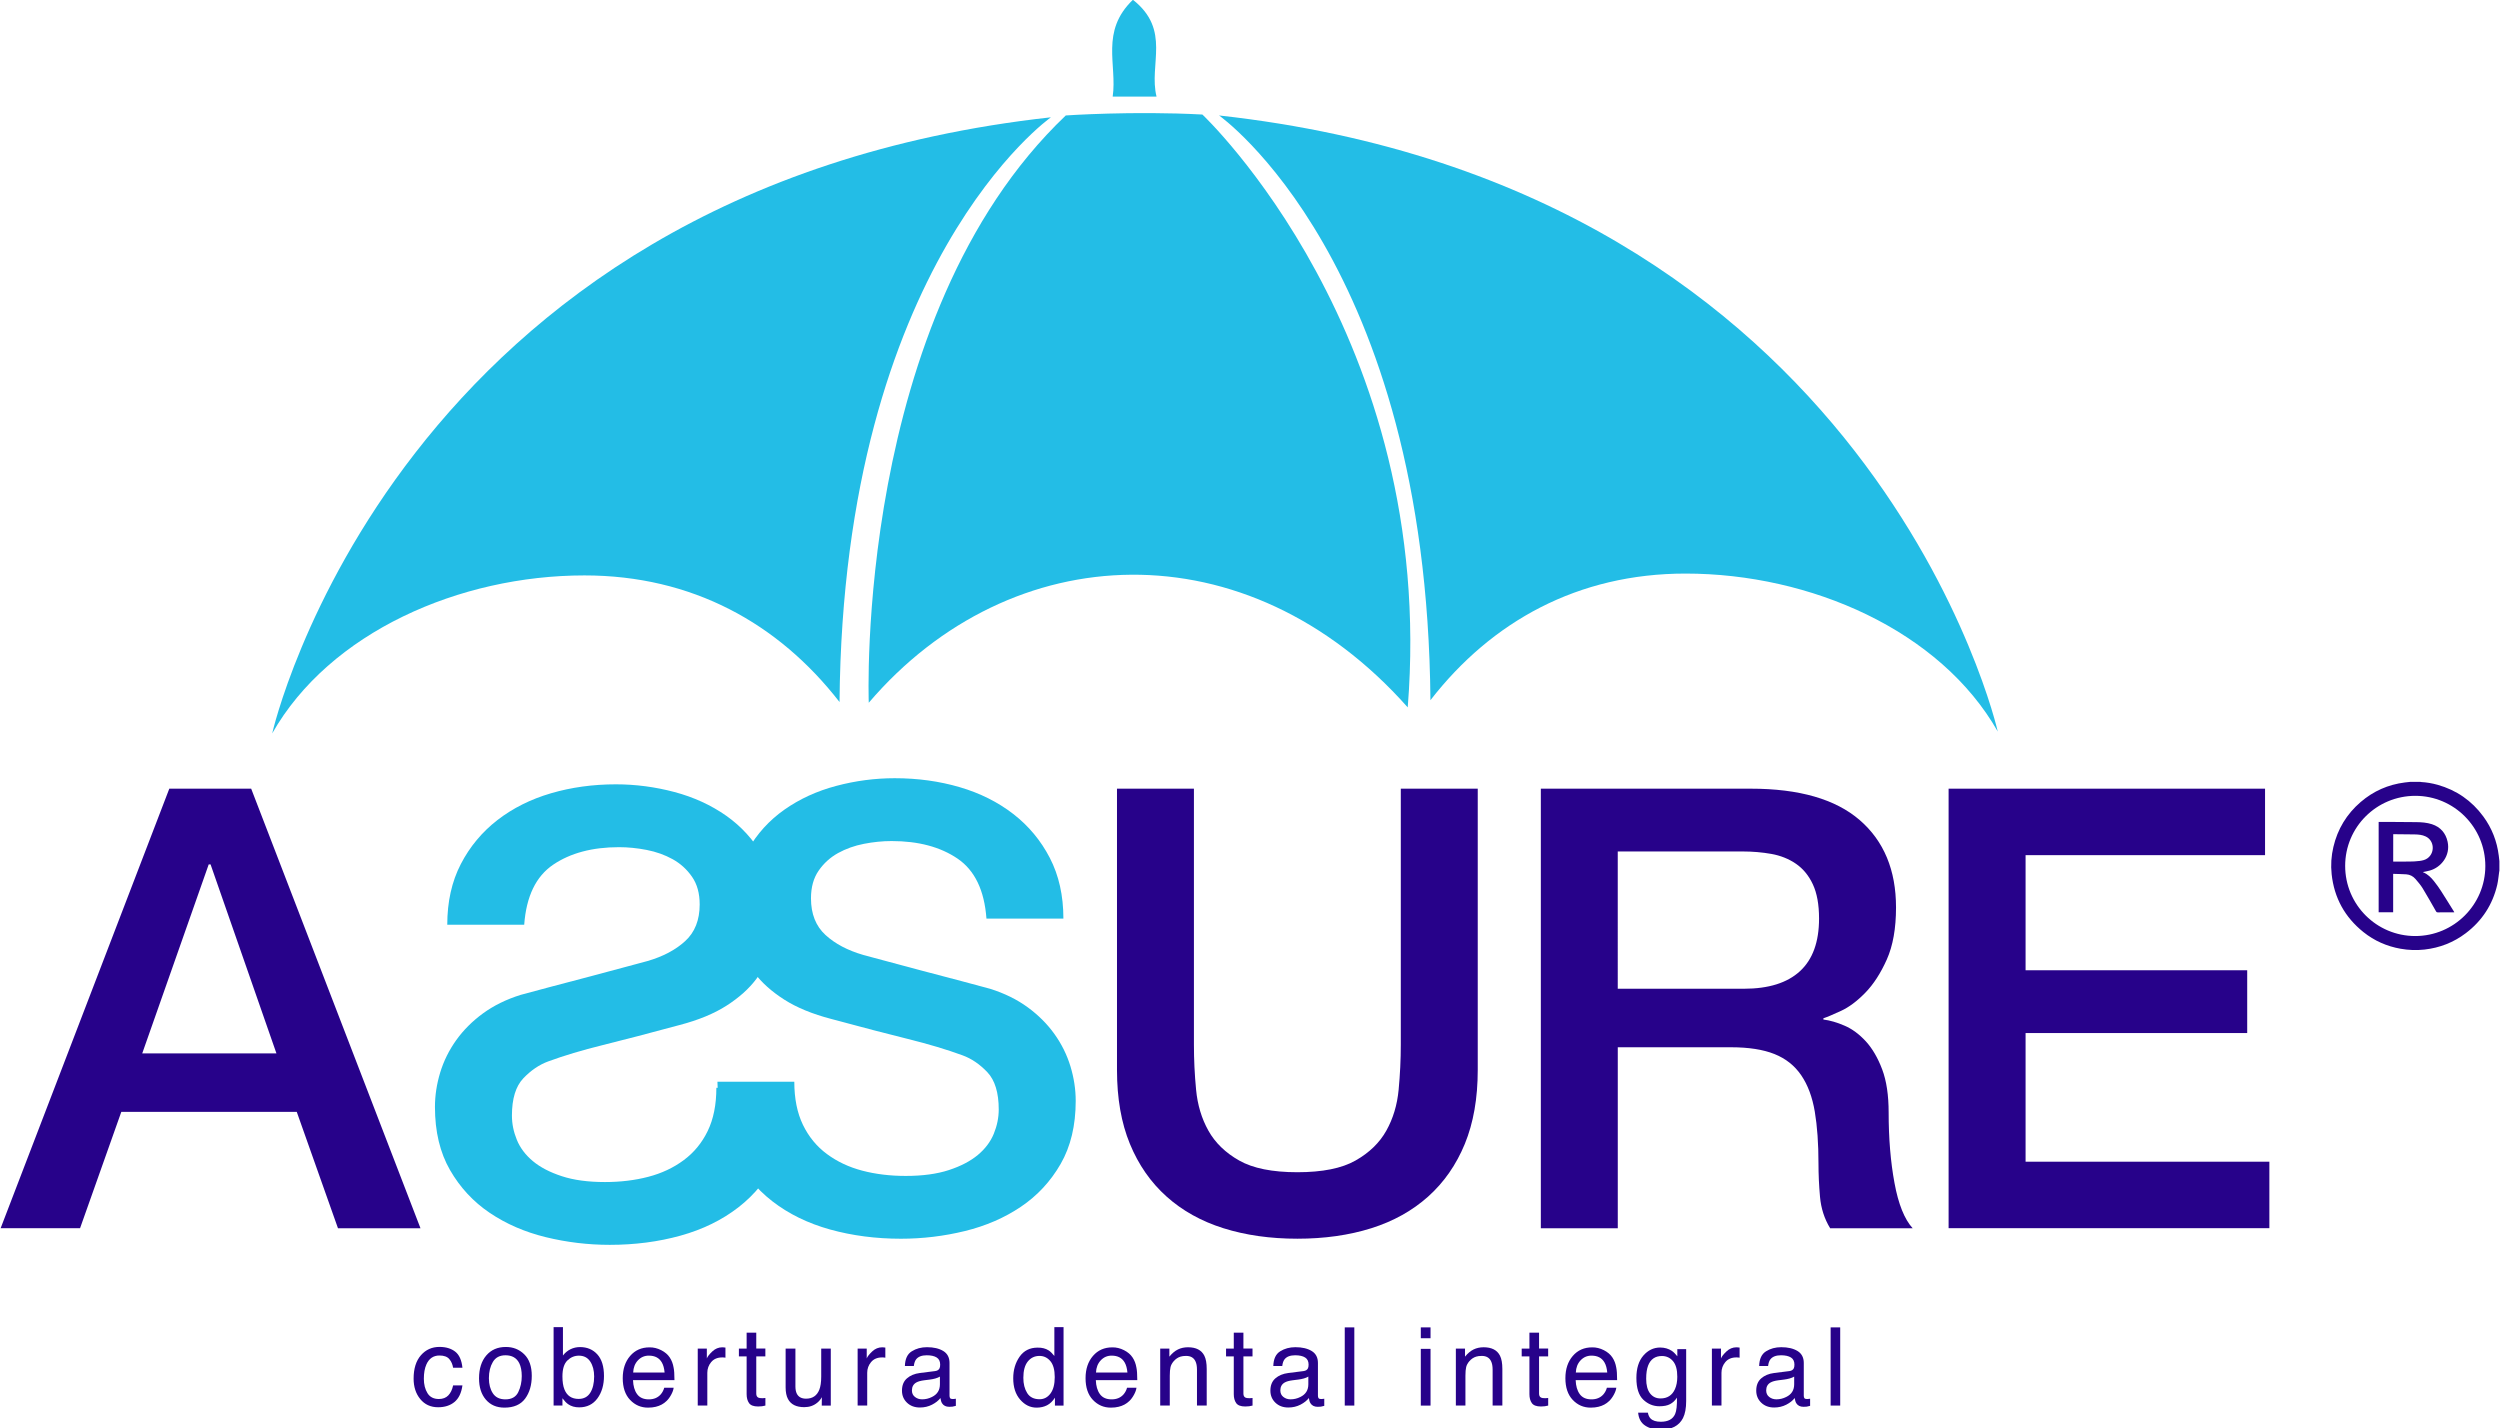 <svg xmlns="http://www.w3.org/2000/svg" xmlns:xlink="http://www.w3.org/1999/xlink" id="Capa_1" x="0px" y="0px" viewBox="0 0 786 449" style="enable-background:new 0 0 786 449;" xml:space="preserve">
<style type="text/css">
	.st0{fill:#23BDE6;}
	.st1{fill:#27028A;}
</style>
<g>
	<g>
		<g>
			<path class="st0" d="M249.73,340.09c0,5.29,0.9,9.81,2.71,13.55c1.81,3.74,4.32,6.81,7.55,9.19c3.22,2.39,6.93,4.13,11.13,5.23     c4.19,1.1,8.74,1.65,13.65,1.65c5.29,0,9.8-0.61,13.55-1.84c3.74-1.22,6.77-2.81,9.1-4.74c2.32-1.94,4-4.16,5.03-6.68     s1.55-5.06,1.55-7.64c0-5.29-1.2-9.19-3.58-11.71c-2.39-2.52-5-4.29-7.84-5.32c-4.9-1.8-10.61-3.51-17.13-5.13     c-6.52-1.61-14.55-3.71-24.1-6.29c-5.94-1.55-10.87-3.58-14.81-6.1c-3.94-2.52-7.06-5.32-9.39-8.42     c-2.32-3.1-3.97-6.39-4.94-9.87s-1.45-7.03-1.45-10.65c0-6.97,1.45-13,4.36-18.1c2.9-5.1,6.74-9.32,11.52-12.68     c4.77-3.35,10.19-5.84,16.26-7.45c6.06-1.61,12.19-2.42,18.39-2.42c7.22,0,14.03,0.94,20.42,2.81s12,4.68,16.84,8.42     s8.68,8.36,11.52,13.84c2.84,5.49,4.26,11.84,4.26,19.07h-24.19c-0.65-8.9-3.68-15.19-9.1-18.87s-12.32-5.51-20.71-5.51     c-2.84,0-5.74,0.29-8.71,0.87s-5.68,1.55-8.13,2.9c-2.45,1.36-4.48,3.19-6.1,5.52c-1.61,2.32-2.42,5.23-2.42,8.71     c0,4.9,1.52,8.74,4.55,11.52s7,4.87,11.9,6.29c0.51,0.13,2.55,0.68,6.1,1.64c3.55,0.97,7.52,2.03,11.9,3.19     c4.39,1.16,8.68,2.29,12.87,3.39s7.19,1.91,9,2.42c4.52,1.42,8.45,3.36,11.81,5.81c3.35,2.45,6.16,5.26,8.42,8.42     s3.93,6.55,5.03,10.16c1.09,3.61,1.65,7.23,1.65,10.84c0,7.74-1.58,14.36-4.74,19.84c-3.16,5.49-7.32,9.97-12.48,13.45     s-11.03,6.03-17.61,7.64c-6.58,1.61-13.29,2.42-20.13,2.42c-7.87,0-15.29-0.97-22.26-2.9c-6.97-1.94-13.03-4.9-18.19-8.9     s-9.29-9.13-12.39-15.39s-4.71-13.65-4.84-22.16h24.17V340.09z"></path>
			<path class="st0" d="M249.39,342.03c-0.13,8.52-1.74,15.9-4.84,22.16c-3.1,6.26-7.22,11.39-12.39,15.39     c-5.16,4-11.23,6.97-18.19,8.9c-6.97,1.94-14.39,2.9-22.26,2.9c-6.84,0-13.55-0.81-20.13-2.42c-6.58-1.61-12.45-4.16-17.61-7.64     s-9.32-7.97-12.48-13.45c-3.16-5.48-4.74-12.1-4.74-19.84c0-3.61,0.55-7.22,1.65-10.84c1.1-3.61,2.78-7,5.03-10.16     c2.26-3.16,5.07-5.97,8.42-8.42c3.36-2.45,7.29-4.39,11.81-5.81c1.81-0.51,4.81-1.32,9-2.42c4.19-1.09,8.49-2.23,12.87-3.39     c4.39-1.16,8.36-2.23,11.9-3.19c3.55-0.97,5.58-1.52,6.1-1.64c4.91-1.42,8.87-3.51,11.9-6.29c3.03-2.77,4.55-6.61,4.55-11.52     c0-3.48-0.8-6.39-2.42-8.71c-1.61-2.32-3.64-4.16-6.1-5.52c-2.45-1.35-5.16-2.32-8.13-2.9s-5.87-0.87-8.71-0.87     c-8.39,0-15.29,1.84-20.71,5.51c-5.42,3.68-8.45,9.97-9.1,18.87h-24.19c0-7.22,1.42-13.58,4.26-19.07     c2.84-5.48,6.68-10.09,11.52-13.84c4.84-3.74,10.45-6.55,16.84-8.42s13.19-2.81,20.42-2.81c6.19,0,12.32,0.81,18.39,2.42     c6.07,1.62,11.49,4.1,16.26,7.45c4.78,3.36,8.61,7.58,11.52,12.68c2.9,5.1,4.36,11.13,4.36,18.1c0,3.61-0.48,7.16-1.45,10.65     c-0.97,3.48-2.61,6.77-4.94,9.87c-2.32,3.1-5.45,5.9-9.39,8.42c-3.93,2.52-8.87,4.55-14.81,6.1c-9.55,2.58-17.58,4.68-24.1,6.29     c-6.51,1.61-12.22,3.32-17.13,5.13c-2.84,1.04-5.45,2.81-7.84,5.32c-2.39,2.52-3.58,6.42-3.58,11.71c0,2.58,0.52,5.13,1.55,7.64     c1.03,2.52,2.71,4.74,5.03,6.68c2.32,1.94,5.36,3.52,9.1,4.74c3.74,1.23,8.26,1.84,13.55,1.84c4.9,0,9.45-0.55,13.65-1.65     c4.19-1.09,7.91-2.84,11.13-5.23c3.23-2.39,5.74-5.45,7.55-9.19s2.71-8.26,2.71-13.55h24.17V342.03z"></path>
		</g>
	</g>
	<g>
		<g>
			<path class="st1" d="M53.23,247.96h25.74l53.23,138.2h-25.94L93.3,349.57H38.14l-12.97,36.58H0.2L53.23,247.96z M44.72,331.18     h42.19L66.2,271.76h-0.58L44.72,331.18z"></path>
			<path class="st1" d="M351.18,247.96h24.19v80.52c0,4.65,0.22,9.36,0.68,14.13c0.45,4.77,1.74,9.07,3.87,12.87     c2.13,3.81,5.35,6.94,9.68,9.39c4.32,2.45,10.42,3.68,18.29,3.68s13.97-1.22,18.29-3.68c4.32-2.45,7.55-5.58,9.68-9.39     c2.13-3.8,3.42-8.1,3.87-12.87c0.45-4.77,0.68-9.48,0.68-14.13v-80.52h24.19v88.45c0,8.9-1.36,16.64-4.06,23.23     c-2.71,6.58-6.55,12.1-11.52,16.55c-4.97,4.45-10.94,7.78-17.9,9.97c-6.97,2.19-14.71,3.29-23.23,3.29     c-8.52,0-16.26-1.1-23.23-3.29s-12.94-5.52-17.9-9.97c-4.97-4.45-8.81-9.97-11.52-16.55s-4.06-14.32-4.06-23.23V247.96z"></path>
			<path class="st1" d="M484.43,247.96h66c15.22,0,26.64,3.29,34.26,9.87c7.61,6.58,11.42,15.74,11.42,27.48     c0,6.58-0.97,12.03-2.9,16.36c-1.94,4.33-4.19,7.81-6.77,10.45c-2.58,2.65-5.13,4.55-7.65,5.71s-4.35,1.94-5.52,2.32v0.39     c2.06,0.26,4.29,0.9,6.68,1.94c2.39,1.03,4.61,2.68,6.68,4.93c2.06,2.26,3.77,5.2,5.13,8.81s2.03,8.13,2.03,13.55     c0,8.13,0.61,15.52,1.84,22.16c1.22,6.65,3.13,11.39,5.71,14.23H575.4c-1.81-2.97-2.87-6.26-3.19-9.87s-0.48-7.1-0.48-10.45     c0-6.32-0.39-11.77-1.16-16.35c-0.77-4.58-2.2-8.39-4.26-11.42c-2.07-3.03-4.87-5.26-8.42-6.68c-3.55-1.42-8.1-2.13-13.65-2.13     h-35.61v56.9h-24.19v-138.2H484.43z M508.62,310.86h39.68c7.74,0,13.61-1.84,17.61-5.52s6-9.19,6-16.55     c0-4.39-0.65-7.97-1.94-10.74s-3.07-4.93-5.32-6.48c-2.26-1.55-4.84-2.58-7.74-3.1c-2.9-0.51-5.9-0.77-9-0.77h-39.29     L508.62,310.86L508.62,310.86z"></path>
			<path class="st1" d="M612.64,247.96h99.49v20.9h-75.29v36.19h69.68v19.74h-69.68v40.45h76.65v20.9H612.64V247.96z"></path>
		</g>
	</g>
	<g>
		<g>
			<path class="st1" d="M143.11,424.95c1.27,0.98,2.03,2.67,2.28,5.07h-2.93c-0.18-1.1-0.59-2.02-1.22-2.75s-1.66-1.1-3.06-1.1     c-1.92,0-3.29,0.94-4.12,2.81c-0.54,1.21-0.8,2.71-0.8,4.5s0.38,3.3,1.14,4.53s1.95,1.84,3.58,1.84c1.25,0,2.24-0.38,2.97-1.14     s1.23-1.8,1.51-3.13h2.93c-0.33,2.38-1.17,4.11-2.51,5.21s-3.05,1.65-5.14,1.65c-2.34,0-4.21-0.86-5.61-2.57     c-1.4-1.71-2.09-3.85-2.09-6.42c0-3.15,0.76-5.59,2.29-7.35c1.53-1.75,3.47-2.63,5.84-2.63     C140.2,423.47,141.84,423.97,143.11,424.95z"></path>
			<path class="st1" d="M164.81,425.78c1.58,1.54,2.38,3.8,2.38,6.79c0,2.89-0.7,5.27-2.09,7.16c-1.4,1.88-3.56,2.83-6.5,2.83     c-2.45,0-4.39-0.83-5.83-2.5s-2.16-3.9-2.16-6.71c0-3.01,0.76-5.41,2.28-7.19s3.56-2.67,6.11-2.67     C161.29,423.47,163.23,424.24,164.81,425.78z M162.94,437.69c0.73-1.51,1.1-3.19,1.1-5.04c0-1.67-0.27-3.03-0.79-4.08     c-0.84-1.65-2.28-2.47-4.33-2.47c-1.82,0-3.14,0.7-3.97,2.11c-0.83,1.4-1.24,3.1-1.24,5.08c0,1.91,0.41,3.49,1.24,4.76     c0.83,1.27,2.14,1.91,3.94,1.91C160.86,439.96,162.21,439.2,162.94,437.69z"></path>
			<path class="st1" d="M174.06,417.25h2.93v8.92c0.66-0.86,1.45-1.51,2.37-1.97c0.92-0.45,1.92-0.68,2.99-0.68     c2.24,0,4.06,0.77,5.45,2.3s2.09,3.8,2.09,6.78c0,2.83-0.69,5.19-2.07,7.06s-3.29,2.81-5.73,2.81c-1.37,0-2.52-0.33-3.46-0.99     c-0.56-0.39-1.16-1.01-1.8-1.87v2.29h-2.78v-24.65H174.06z M185.58,437.88c0.81-1.29,1.22-3,1.22-5.12     c0-1.88-0.41-3.45-1.22-4.68c-0.81-1.24-2.01-1.86-3.58-1.86c-1.38,0-2.58,0.51-3.62,1.52c-1.04,1.02-1.55,2.69-1.55,5.02     c0,1.68,0.21,3.05,0.64,4.1c0.79,1.97,2.28,2.96,4.45,2.96C183.55,439.82,184.77,439.17,185.58,437.88z"></path>
			<path class="st1" d="M207.87,424.49c1.19,0.6,2.09,1.37,2.71,2.32c0.6,0.9,1,1.96,1.2,3.16c0.18,0.83,0.27,2.14,0.27,3.95h-13.03     c0.06,1.82,0.48,3.29,1.28,4.39s2.03,1.65,3.7,1.65c1.56,0,2.81-0.52,3.73-1.56c0.52-0.6,0.89-1.31,1.11-2.1h2.96     c-0.08,0.66-0.34,1.39-0.78,2.2s-0.93,1.47-1.47,1.98c-0.91,0.89-2.03,1.49-3.37,1.81c-0.72,0.18-1.53,0.27-2.44,0.27     c-2.22,0-4.1-0.81-5.64-2.43s-2.31-3.9-2.31-6.82c0-2.88,0.78-5.21,2.33-7.01c1.55-1.8,3.58-2.69,6.09-2.69     C205.46,423.59,206.68,423.89,207.87,424.49z M208.95,431.52c-0.12-1.31-0.4-2.35-0.85-3.13c-0.82-1.45-2.18-2.18-4.1-2.18     c-1.37,0-2.52,0.5-3.45,1.5s-1.42,2.27-1.48,3.81H208.95z"></path>
			<path class="st1" d="M219.37,423.99h2.86v3.1c0.23-0.6,0.81-1.34,1.72-2.2c0.91-0.86,1.97-1.3,3.16-1.3     c0.06,0,0.15,0.01,0.28,0.02c0.13,0.01,0.36,0.03,0.69,0.07v3.18c-0.18-0.03-0.34-0.06-0.49-0.07c-0.15-0.01-0.32-0.02-0.49-0.02     c-1.52,0-2.68,0.49-3.5,1.46c-0.81,0.98-1.22,2.1-1.22,3.37v10.31h-3.01V423.99z"></path>
			<path class="st1" d="M234.72,418.99h3.05v5h2.86v2.46h-2.86v11.7c0,0.63,0.21,1.04,0.64,1.26c0.23,0.12,0.62,0.18,1.17,0.18     c0.14,0,0.3,0,0.47-0.01s0.36-0.03,0.59-0.06v2.39c-0.35,0.1-0.71,0.17-1.08,0.22c-0.37,0.04-0.78,0.07-1.21,0.07     c-1.41,0-2.36-0.36-2.86-1.08s-0.75-1.65-0.75-2.8v-11.86h-2.43V424h2.43v-5.01H234.72z"></path>
			<path class="st1" d="M250.08,423.99v11.9c0,0.91,0.14,1.66,0.42,2.24c0.52,1.07,1.49,1.61,2.92,1.61c2.04,0,3.43-0.94,4.17-2.81     c0.4-1,0.6-2.38,0.6-4.13V424h3.01v17.92h-2.84l0.03-2.64c-0.38,0.68-0.86,1.26-1.43,1.72c-1.13,0.94-2.5,1.41-4.1,1.41     c-2.51,0-4.21-0.85-5.12-2.56c-0.49-0.91-0.74-2.14-0.74-3.66v-12.18h3.08V423.99z"></path>
			<path class="st1" d="M269.64,423.99h2.86v3.1c0.23-0.6,0.81-1.34,1.72-2.2c0.91-0.86,1.97-1.3,3.16-1.3     c0.06,0,0.15,0.01,0.28,0.02c0.13,0.01,0.36,0.03,0.69,0.07v3.18c-0.18-0.03-0.34-0.06-0.49-0.07s-0.32-0.02-0.49-0.02     c-1.52,0-2.68,0.49-3.5,1.46c-0.81,0.98-1.22,2.1-1.22,3.37v10.31h-3.01V423.99z"></path>
			<path class="st1" d="M294,431.07c0.69-0.09,1.15-0.38,1.39-0.87c0.13-0.27,0.2-0.65,0.2-1.16c0-1.03-0.36-1.78-1.09-2.24     s-1.77-0.7-3.13-0.7c-1.57,0-2.68,0.43-3.34,1.28c-0.37,0.47-0.61,1.17-0.72,2.1h-2.81c0.06-2.21,0.77-3.76,2.15-4.62     c1.38-0.87,2.97-1.3,4.79-1.3c2.11,0,3.82,0.4,5.13,1.2c1.3,0.8,1.96,2.05,1.96,3.75v10.32c0,0.31,0.06,0.56,0.19,0.75     s0.4,0.28,0.81,0.28c0.13,0,0.28-0.01,0.45-0.03s0.35-0.04,0.54-0.07V442c-0.47,0.13-0.83,0.22-1.07,0.25     c-0.25,0.03-0.58,0.05-1,0.05c-1.04,0-1.79-0.37-2.26-1.1c-0.25-0.39-0.42-0.94-0.52-1.66c-0.61,0.8-1.49,1.5-2.64,2.09     c-1.15,0.59-2.42,0.89-3.8,0.89c-1.66,0-3.02-0.5-4.07-1.51c-1.05-1.01-1.58-2.27-1.58-3.79c0-1.66,0.52-2.95,1.56-3.86     c1.04-0.91,2.4-1.48,4.08-1.69L294,431.07z M287.66,439.2c0.64,0.5,1.39,0.75,2.26,0.75c1.06,0,2.09-0.24,3.08-0.74     c1.67-0.81,2.51-2.14,2.51-3.99v-2.42c-0.37,0.23-0.84,0.43-1.42,0.59c-0.58,0.16-1.15,0.27-1.7,0.34l-1.82,0.23     c-1.09,0.14-1.91,0.37-2.46,0.68c-0.93,0.52-1.4,1.36-1.4,2.5C286.7,438.02,287.02,438.7,287.66,439.2z"></path>
			<path class="st1" d="M329.67,424.55c0.53,0.33,1.14,0.92,1.82,1.76v-9.05h2.89v24.66h-2.71v-2.49c-0.7,1.1-1.53,1.9-2.48,2.39     c-0.96,0.49-2.05,0.74-3.28,0.74c-1.99,0-3.71-0.84-5.17-2.52c-1.46-1.68-2.18-3.91-2.18-6.7c0-2.61,0.66-4.87,1.99-6.78     s3.23-2.87,5.69-2.87C327.6,423.67,328.75,423.97,329.67,424.55z M322.95,437.98c0.81,1.29,2.11,1.94,3.9,1.94     c1.39,0,2.53-0.6,3.42-1.8c0.89-1.2,1.34-2.92,1.34-5.16c0-2.26-0.46-3.94-1.38-5.03s-2.06-1.63-3.41-1.63     c-1.51,0-2.73,0.58-3.67,1.74s-1.41,2.87-1.41,5.12C321.73,435.08,322.14,436.69,322.95,437.98z"></path>
			<path class="st1" d="M353.38,424.49c1.19,0.6,2.09,1.37,2.71,2.32c0.6,0.9,1,1.96,1.2,3.16c0.18,0.83,0.27,2.14,0.27,3.95h-13.03     c0.06,1.82,0.48,3.29,1.28,4.39s2.03,1.65,3.7,1.65c1.56,0,2.81-0.52,3.73-1.56c0.52-0.6,0.89-1.31,1.11-2.1h2.96     c-0.08,0.66-0.34,1.39-0.78,2.2s-0.93,1.47-1.47,1.98c-0.91,0.89-2.03,1.49-3.37,1.81c-0.72,0.18-1.53,0.27-2.44,0.27     c-2.22,0-4.1-0.81-5.64-2.43s-2.31-3.9-2.31-6.82c0-2.88,0.78-5.21,2.33-7.01c1.55-1.8,3.58-2.69,6.09-2.69     C350.97,423.59,352.19,423.89,353.38,424.49z M354.46,431.52c-0.12-1.31-0.4-2.35-0.85-3.13c-0.82-1.45-2.18-2.18-4.1-2.18     c-1.37,0-2.52,0.5-3.45,1.5c-0.93,1-1.42,2.27-1.48,3.81H354.46z"></path>
			<path class="st1" d="M364.79,423.99h2.86v2.54c0.85-1.05,1.75-1.8,2.69-2.26c0.95-0.46,2-0.69,3.16-0.69     c2.54,0,4.26,0.89,5.15,2.66c0.49,0.97,0.74,2.36,0.74,4.17v11.49h-3.06v-11.29c0-1.09-0.16-1.97-0.49-2.64     c-0.54-1.12-1.51-1.67-2.91-1.67c-0.71,0-1.3,0.07-1.76,0.22c-0.83,0.25-1.55,0.74-2.18,1.47c-0.5,0.59-0.83,1.2-0.98,1.83     c-0.15,0.63-0.23,1.53-0.23,2.7v9.39h-3.01v-17.92H364.79z"></path>
			<path class="st1" d="M387.88,418.99h3.05v5h2.86v2.46h-2.86v11.7c0,0.63,0.21,1.04,0.64,1.26c0.23,0.12,0.62,0.18,1.17,0.18     c0.14,0,0.3,0,0.47-0.01s0.36-0.03,0.59-0.06v2.39c-0.35,0.1-0.71,0.17-1.08,0.22c-0.37,0.04-0.78,0.07-1.21,0.07     c-1.41,0-2.36-0.36-2.86-1.08s-0.75-1.65-0.75-2.8v-11.86h-2.43V424h2.43v-5.01H387.88z"></path>
			<path class="st1" d="M409.83,431.07c0.69-0.09,1.15-0.38,1.39-0.87c0.13-0.27,0.2-0.65,0.2-1.16c0-1.03-0.36-1.78-1.09-2.24     s-1.77-0.7-3.13-0.7c-1.57,0-2.68,0.43-3.34,1.28c-0.37,0.47-0.61,1.17-0.72,2.1h-2.81c0.06-2.21,0.77-3.76,2.15-4.62     c1.38-0.87,2.97-1.3,4.79-1.3c2.11,0,3.82,0.4,5.13,1.2c1.3,0.8,1.96,2.05,1.96,3.75v10.32c0,0.31,0.06,0.56,0.19,0.75     s0.4,0.28,0.81,0.28c0.13,0,0.28-0.01,0.45-0.03s0.35-0.04,0.54-0.07V442c-0.47,0.13-0.83,0.22-1.07,0.25     c-0.25,0.03-0.58,0.05-1,0.05c-1.04,0-1.79-0.37-2.26-1.1c-0.25-0.39-0.42-0.94-0.52-1.66c-0.61,0.8-1.49,1.5-2.64,2.09     c-1.15,0.59-2.42,0.89-3.8,0.89c-1.66,0-3.02-0.5-4.07-1.51c-1.05-1.01-1.58-2.27-1.58-3.79c0-1.66,0.52-2.95,1.56-3.86     c1.04-0.91,2.4-1.48,4.08-1.69L409.83,431.07z M403.49,439.2c0.64,0.5,1.39,0.75,2.26,0.75c1.06,0,2.09-0.24,3.08-0.74     c1.67-0.81,2.51-2.14,2.51-3.99v-2.42c-0.37,0.23-0.84,0.43-1.42,0.59c-0.58,0.16-1.15,0.27-1.7,0.34l-1.82,0.23     c-1.09,0.14-1.91,0.37-2.46,0.68c-0.93,0.52-1.4,1.36-1.4,2.5C402.54,438.02,402.85,438.7,403.49,439.2z"></path>
			<path class="st1" d="M422.79,417.33h3.01v24.58h-3.01V417.33z"></path>
			<path class="st1" d="M446.7,417.33h3.06v3.41h-3.06V417.33z M446.7,424.08h3.06v17.84h-3.06V424.08z"></path>
			<path class="st1" d="M457.74,423.99h2.86v2.54c0.85-1.05,1.75-1.8,2.69-2.26c0.95-0.46,2-0.69,3.16-0.69     c2.54,0,4.26,0.89,5.15,2.66c0.49,0.97,0.74,2.36,0.74,4.17v11.49h-3.06v-11.29c0-1.09-0.16-1.97-0.49-2.64     c-0.54-1.12-1.51-1.67-2.91-1.67c-0.71,0-1.3,0.07-1.76,0.22c-0.83,0.25-1.55,0.74-2.18,1.47c-0.5,0.59-0.83,1.2-0.98,1.83     s-0.23,1.53-0.23,2.7v9.39h-3.01v-17.92H457.74z"></path>
			<path class="st1" d="M480.83,418.99h3.05v5h2.86v2.46h-2.86v11.7c0,0.63,0.21,1.04,0.64,1.26c0.23,0.12,0.62,0.18,1.17,0.18     c0.14,0,0.3,0,0.47-0.01s0.36-0.03,0.59-0.06v2.39c-0.35,0.1-0.71,0.17-1.08,0.22c-0.37,0.04-0.78,0.07-1.21,0.07     c-1.41,0-2.36-0.36-2.86-1.08s-0.75-1.65-0.75-2.8v-11.86h-2.43V424h2.43v-5.01H480.83z"></path>
			<path class="st1" d="M504.24,424.49c1.19,0.6,2.09,1.37,2.71,2.32c0.6,0.9,1,1.96,1.2,3.16c0.18,0.83,0.27,2.14,0.27,3.95h-13.03     c0.06,1.82,0.48,3.29,1.28,4.39s2.03,1.65,3.7,1.65c1.56,0,2.81-0.52,3.73-1.56c0.52-0.6,0.89-1.31,1.11-2.1h2.96     c-0.08,0.66-0.34,1.39-0.78,2.2s-0.93,1.47-1.47,1.98c-0.91,0.89-2.03,1.49-3.37,1.81c-0.72,0.18-1.53,0.27-2.44,0.27     c-2.22,0-4.1-0.81-5.64-2.43s-2.31-3.9-2.31-6.82c0-2.88,0.78-5.21,2.33-7.01c1.55-1.8,3.58-2.69,6.09-2.69     C501.83,423.59,503.05,423.89,504.24,424.49z M505.32,431.52c-0.12-1.31-0.4-2.35-0.85-3.13c-0.82-1.45-2.18-2.18-4.1-2.18     c-1.37,0-2.52,0.5-3.45,1.5c-0.93,1-1.42,2.27-1.48,3.81H505.32z"></path>
			<path class="st1" d="M525.62,424.71c0.57,0.39,1.14,0.96,1.73,1.71v-2.26h2.78v16.3c0,2.28-0.33,4.07-1,5.39     c-1.25,2.43-3.6,3.65-7.05,3.65c-1.92,0-3.54-0.43-4.85-1.3c-1.31-0.86-2.04-2.22-2.2-4.06h3.06c0.14,0.8,0.43,1.42,0.87,1.86     c0.68,0.67,1.74,1,3.19,1c2.3,0,3.8-0.81,4.51-2.44c0.42-0.96,0.62-2.67,0.58-5.14c-0.6,0.91-1.32,1.6-2.17,2.04     c-0.84,0.45-1.96,0.67-3.35,0.67c-1.93,0-3.62-0.69-5.07-2.07s-2.17-3.66-2.17-6.84c0-3,0.73-5.34,2.19-7.03     c1.46-1.68,3.23-2.53,5.29-2.53C523.35,423.67,524.57,424.02,525.62,424.71z M525.99,427.94c-0.91-1.07-2.07-1.61-3.48-1.61     c-2.11,0-3.55,0.99-4.33,2.98c-0.41,1.06-0.62,2.45-0.62,4.17c0,2.02,0.41,3.56,1.22,4.61c0.82,1.05,1.91,1.58,3.29,1.58     c2.15,0,3.67-0.98,4.54-2.93c0.49-1.1,0.73-2.39,0.73-3.86C527.35,430.66,526.9,429.01,525.99,427.94z"></path>
			<path class="st1" d="M538.22,423.99h2.86v3.1c0.23-0.6,0.81-1.34,1.72-2.2c0.91-0.86,1.97-1.3,3.16-1.3     c0.06,0,0.15,0.01,0.28,0.02c0.13,0.01,0.36,0.03,0.69,0.07v3.18c-0.18-0.03-0.34-0.06-0.49-0.07c-0.15-0.01-0.32-0.02-0.49-0.02     c-1.52,0-2.68,0.49-3.5,1.46c-0.81,0.98-1.22,2.1-1.22,3.37v10.31h-3.01V423.99z"></path>
			<path class="st1" d="M562.58,431.07c0.69-0.09,1.15-0.38,1.39-0.87c0.13-0.27,0.2-0.65,0.2-1.16c0-1.03-0.36-1.78-1.09-2.24     c-0.73-0.46-1.77-0.7-3.13-0.7c-1.57,0-2.68,0.43-3.34,1.28c-0.37,0.47-0.61,1.17-0.72,2.1h-2.81c0.06-2.21,0.77-3.76,2.15-4.62     c1.38-0.87,2.97-1.3,4.79-1.3c2.11,0,3.82,0.4,5.13,1.2c1.3,0.8,1.96,2.05,1.96,3.75v10.32c0,0.31,0.06,0.56,0.19,0.75     s0.4,0.28,0.81,0.28c0.13,0,0.28-0.01,0.45-0.03s0.35-0.04,0.54-0.07V442c-0.47,0.13-0.83,0.22-1.07,0.25     c-0.25,0.03-0.58,0.05-1,0.05c-1.04,0-1.79-0.37-2.26-1.1c-0.25-0.39-0.42-0.94-0.52-1.66c-0.61,0.8-1.49,1.5-2.64,2.09     s-2.42,0.89-3.8,0.89c-1.66,0-3.02-0.5-4.07-1.51s-1.58-2.27-1.58-3.79c0-1.66,0.52-2.95,1.56-3.86c1.04-0.91,2.4-1.48,4.08-1.69     L562.58,431.07z M556.24,439.2c0.64,0.5,1.39,0.75,2.26,0.75c1.06,0,2.09-0.24,3.08-0.74c1.67-0.81,2.51-2.14,2.51-3.99v-2.42     c-0.37,0.23-0.84,0.43-1.42,0.59c-0.58,0.16-1.15,0.27-1.7,0.34l-1.82,0.23c-1.09,0.14-1.91,0.37-2.46,0.68     c-0.93,0.52-1.4,1.36-1.4,2.5C555.29,438.02,555.6,438.7,556.24,439.2z"></path>
			<path class="st1" d="M575.55,417.33h3.01v24.58h-3.01V417.33z"></path>
		</g>
	</g>
	<g>
		<g>
			<path class="st1" d="M757.85,245.81c1.01,0,2.02,0,3.03,0c0.11,0.02,0.22,0.06,0.33,0.06c1.75,0.1,3.48,0.4,5.17,0.87     c5.93,1.67,10.73,5,14.38,9.97c2.69,3.67,4.29,7.77,4.85,12.29c0.07,0.58,0.13,1.16,0.2,1.74c0,1.01,0,2.02,0,3.03     c-0.02,0.11-0.05,0.22-0.07,0.33c-0.2,1.35-0.3,2.72-0.6,4.04c-1.45,6.27-4.77,11.36-9.89,15.25c-3.85,2.92-8.2,4.61-12.99,5.15     c-2.51,0.28-5.01,0.19-7.5-0.25c-4.35-0.77-8.28-2.5-11.72-5.26c-5.82-4.67-9.17-10.73-9.97-18.18     c-0.31-2.87-0.12-5.73,0.54-8.54c1.32-5.65,4.19-10.38,8.59-14.16c4-3.43,8.63-5.48,13.87-6.14     C756.64,245.94,757.24,245.88,757.85,245.81z M759.35,294.29c12.16,0,22.03-9.86,22.04-22.01c0.01-12.17-9.84-22.06-21.98-22.07     c-12.22-0.01-22.09,9.83-22.09,22.02C737.32,284.42,747.18,294.29,759.35,294.29z"></path>
			<path class="st1" d="M761.75,274.18c0.05,0.04,0.1,0.08,0.16,0.1c1.39,0.58,2.41,1.6,3.33,2.75c1.65,2.04,2.98,4.29,4.37,6.5     c0.62,0.99,1.24,1.98,1.85,2.97c0.06,0.09,0.11,0.19,0.19,0.32c-0.13,0.01-0.23,0.02-0.33,0.02c-1.64,0-3.28-0.01-4.92,0.01     c-0.26,0-0.38-0.09-0.5-0.3c-1.39-2.43-2.76-4.89-4.22-7.28c-0.64-1.05-1.47-1.99-2.27-2.93c-0.74-0.86-1.73-1.37-2.88-1.45     c-1.36-0.09-2.72-0.1-4.12-0.15c0,4.06,0,8.06,0,12.08c-1.54,0-3.04,0-4.56,0c0-9.46,0-18.92,0-28.41c1.02,0,2.03-0.01,3.04,0     c2.94,0.02,5.87,0.03,8.81,0.07c1.65,0.02,3.3,0.14,4.89,0.65c2.7,0.88,4.35,2.8,4.94,5.51c0.96,4.43-2.12,8.08-5.56,9.05     C763.24,273.9,762.5,274.02,761.75,274.18z M752.42,270.88c0.53,0,1.02,0.01,1.52,0c2.29-0.04,4.59,0.1,6.87-0.21     c0.83-0.12,1.65-0.31,2.35-0.8c2.45-1.72,2.23-5.61-0.55-6.9c-1.09-0.51-2.25-0.61-3.42-0.63c-1.89-0.03-3.78-0.04-5.67-0.06     c-0.36,0-0.72,0-1.09,0C752.42,265.17,752.42,268.01,752.42,270.88z"></path>
		</g>
	</g>
	<g>
		<g>
			<g>
				<g>
					<path class="st0" d="M263.95,220.72c-19.24-24.8-46.4-39.81-80.21-39.81c-39.22,0-80.08,17.84-98.16,49.67       c0,0,38.56-170.91,244.83-193.7C330.4,36.88,265.12,82.82,263.95,220.72"></path>
					<path class="st0" d="M449.73,220.14c19.24-24.8,46.4-39.81,80.21-39.81c39.22,0,80.08,17.84,98.16,49.67       c0,0-38.56-170.91-244.83-193.7C383.28,36.3,448.56,82.24,449.73,220.14"></path>
					<path class="st0" d="M442.59,222.4c-50.54-56.97-124.75-53.76-169.45-1.46c0,0-4.67-121.24,61.94-184.64       c0,0,21.04-1.46,42.95-0.29C378.02,36,451.94,105.54,442.59,222.4z"></path>
				</g>
				<g>
					<path class="st0" d="M363.62,30.38c-5.04,0-8.92,0-13.79,0c1.45-10.07-3.99-20.5,6.36-30.45       C368.29,9.46,361.09,20.33,363.62,30.38z"></path>
				</g>
			</g>
		</g>
	</g>
</g>
</svg>